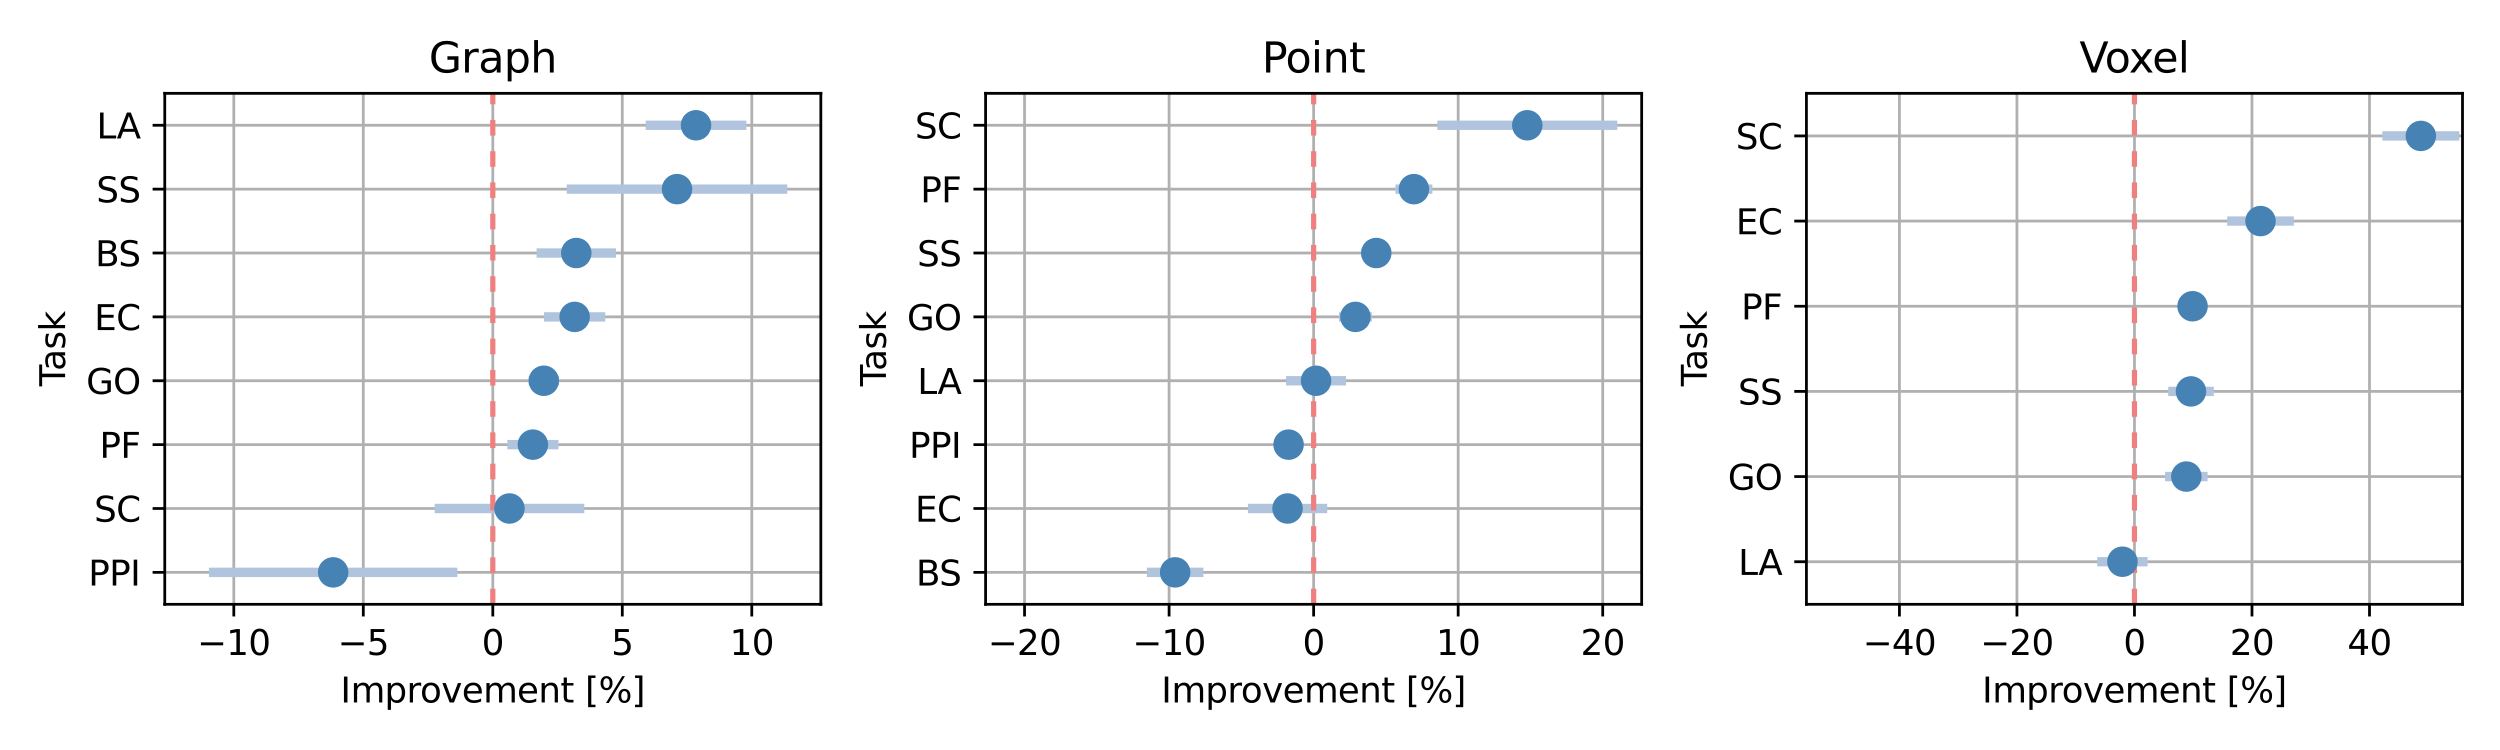 <?xml version="1.0" encoding="utf-8" standalone="no"?>
<!DOCTYPE svg PUBLIC "-//W3C//DTD SVG 1.1//EN"
  "http://www.w3.org/Graphics/SVG/1.1/DTD/svg11.dtd">
<svg xmlns:xlink="http://www.w3.org/1999/xlink" width="720pt" height="216pt" viewBox="0 0 720 216" xmlns="http://www.w3.org/2000/svg" version="1.1">
 <defs>
  <style type="text/css">*{stroke-linejoin: round; stroke-linecap: butt}</style>
 </defs>
 <g id="figure_1">
  <g id="patch_1">
   <path d="M 0 216 
L 720 216 
L 720 0 
L 0 0 
z
" style="fill: #ffffff"/>
  </g>
  <g id="axes_1">
   <g id="patch_2">
    <path d="M 47.45 174.04 
L 236.4 174.04 
L 236.4 26.88 
L 47.45 26.88 
z
" style="fill: #ffffff"/>
   </g>
   <g id="matplotlib.axis_1">
    <g id="xtick_1">
     <g id="line2d_1">
      <path d="M 67.335 174.04 
L 67.335 26.88 
" clip-path="url(#p7be3710270)" style="fill: none; stroke: #b0b0b0; stroke-width: 0.8; stroke-linecap: square"/>
     </g>
     <g id="line2d_2">
      <defs>
       <path id="m7b6c885f02" d="M 0 0 
L 0 3.5 
" style="stroke: #000000; stroke-width: 0.8"/>
      </defs>
      <g>
       <use xlink:href="#m7b6c885f02" x="67.335" y="174.04" style="stroke: #000000; stroke-width: 0.8"/>
      </g>
     </g>
     <g id="text_1">
      <!-- −10 -->
      <g transform="translate(56.782 188.638) scale(0.1 -0.1)">
       <defs>
        <path id="DejaVuSans-2212" d="M 678 2272 
L 4684 2272 
L 4684 1741 
L 678 1741 
L 678 2272 
z
" transform="scale(0.016)"/>
        <path id="DejaVuSans-31" d="M 794 531 
L 1825 531 
L 1825 4091 
L 703 3866 
L 703 4441 
L 1819 4666 
L 2450 4666 
L 2450 531 
L 3481 531 
L 3481 0 
L 794 0 
L 794 531 
z
" transform="scale(0.016)"/>
        <path id="DejaVuSans-30" d="M 2034 4250 
Q 1547 4250 1301 3770 
Q 1056 3291 1056 2328 
Q 1056 1369 1301 889 
Q 1547 409 2034 409 
Q 2525 409 2770 889 
Q 3016 1369 3016 2328 
Q 3016 3291 2770 3770 
Q 2525 4250 2034 4250 
z
M 2034 4750 
Q 2819 4750 3233 4129 
Q 3647 3509 3647 2328 
Q 3647 1150 3233 529 
Q 2819 -91 2034 -91 
Q 1250 -91 836 529 
Q 422 1150 422 2328 
Q 422 3509 836 4129 
Q 1250 4750 2034 4750 
z
" transform="scale(0.016)"/>
       </defs>
       <use xlink:href="#DejaVuSans-2212"/>
       <use xlink:href="#DejaVuSans-31" x="83.789"/>
       <use xlink:href="#DejaVuSans-30" x="147.412"/>
      </g>
     </g>
    </g>
    <g id="xtick_2">
     <g id="line2d_3">
      <path d="M 104.63 174.04 
L 104.63 26.88 
" clip-path="url(#p7be3710270)" style="fill: none; stroke: #b0b0b0; stroke-width: 0.8; stroke-linecap: square"/>
     </g>
     <g id="line2d_4">
      <g>
       <use xlink:href="#m7b6c885f02" x="104.63" y="174.04" style="stroke: #000000; stroke-width: 0.8"/>
      </g>
     </g>
     <g id="text_2">
      <!-- −5 -->
      <g transform="translate(97.259 188.638) scale(0.1 -0.1)">
       <defs>
        <path id="DejaVuSans-35" d="M 691 4666 
L 3169 4666 
L 3169 4134 
L 1269 4134 
L 1269 2991 
Q 1406 3038 1543 3061 
Q 1681 3084 1819 3084 
Q 2600 3084 3056 2656 
Q 3513 2228 3513 1497 
Q 3513 744 3044 326 
Q 2575 -91 1722 -91 
Q 1428 -91 1123 -41 
Q 819 9 494 109 
L 494 744 
Q 775 591 1075 516 
Q 1375 441 1709 441 
Q 2250 441 2565 725 
Q 2881 1009 2881 1497 
Q 2881 1984 2565 2268 
Q 2250 2553 1709 2553 
Q 1456 2553 1204 2497 
Q 953 2441 691 2322 
L 691 4666 
z
" transform="scale(0.016)"/>
       </defs>
       <use xlink:href="#DejaVuSans-2212"/>
       <use xlink:href="#DejaVuSans-35" x="83.789"/>
      </g>
     </g>
    </g>
    <g id="xtick_3">
     <g id="line2d_5">
      <path d="M 141.925 174.04 
L 141.925 26.88 
" clip-path="url(#p7be3710270)" style="fill: none; stroke: #b0b0b0; stroke-width: 0.8; stroke-linecap: square"/>
     </g>
     <g id="line2d_6">
      <g>
       <use xlink:href="#m7b6c885f02" x="141.925" y="174.04" style="stroke: #000000; stroke-width: 0.8"/>
      </g>
     </g>
     <g id="text_3">
      <!-- 0 -->
      <g transform="translate(138.744 188.638) scale(0.1 -0.1)">
       <use xlink:href="#DejaVuSans-30"/>
      </g>
     </g>
    </g>
    <g id="xtick_4">
     <g id="line2d_7">
      <path d="M 179.22 174.04 
L 179.22 26.88 
" clip-path="url(#p7be3710270)" style="fill: none; stroke: #b0b0b0; stroke-width: 0.8; stroke-linecap: square"/>
     </g>
     <g id="line2d_8">
      <g>
       <use xlink:href="#m7b6c885f02" x="179.22" y="174.04" style="stroke: #000000; stroke-width: 0.8"/>
      </g>
     </g>
     <g id="text_4">
      <!-- 5 -->
      <g transform="translate(176.039 188.638) scale(0.1 -0.1)">
       <use xlink:href="#DejaVuSans-35"/>
      </g>
     </g>
    </g>
    <g id="xtick_5">
     <g id="line2d_9">
      <path d="M 216.515 174.04 
L 216.515 26.88 
" clip-path="url(#p7be3710270)" style="fill: none; stroke: #b0b0b0; stroke-width: 0.8; stroke-linecap: square"/>
     </g>
     <g id="line2d_10">
      <g>
       <use xlink:href="#m7b6c885f02" x="216.515" y="174.04" style="stroke: #000000; stroke-width: 0.8"/>
      </g>
     </g>
     <g id="text_5">
      <!-- 10 -->
      <g transform="translate(210.153 188.638) scale(0.1 -0.1)">
       <use xlink:href="#DejaVuSans-31"/>
       <use xlink:href="#DejaVuSans-30" x="63.623"/>
      </g>
     </g>
    </g>
    <g id="text_6">
     <!-- Improvement [%] -->
     <g transform="translate(98.05 202.317) scale(0.1 -0.1)">
      <defs>
       <path id="DejaVuSans-49" d="M 628 4666 
L 1259 4666 
L 1259 0 
L 628 0 
L 628 4666 
z
" transform="scale(0.016)"/>
       <path id="DejaVuSans-6d" d="M 3328 2828 
Q 3544 3216 3844 3400 
Q 4144 3584 4550 3584 
Q 5097 3584 5394 3201 
Q 5691 2819 5691 2113 
L 5691 0 
L 5113 0 
L 5113 2094 
Q 5113 2597 4934 2840 
Q 4756 3084 4391 3084 
Q 3944 3084 3684 2787 
Q 3425 2491 3425 1978 
L 3425 0 
L 2847 0 
L 2847 2094 
Q 2847 2600 2669 2842 
Q 2491 3084 2119 3084 
Q 1678 3084 1418 2786 
Q 1159 2488 1159 1978 
L 1159 0 
L 581 0 
L 581 3500 
L 1159 3500 
L 1159 2956 
Q 1356 3278 1631 3431 
Q 1906 3584 2284 3584 
Q 2666 3584 2933 3390 
Q 3200 3197 3328 2828 
z
" transform="scale(0.016)"/>
       <path id="DejaVuSans-70" d="M 1159 525 
L 1159 -1331 
L 581 -1331 
L 581 3500 
L 1159 3500 
L 1159 2969 
Q 1341 3281 1617 3432 
Q 1894 3584 2278 3584 
Q 2916 3584 3314 3078 
Q 3713 2572 3713 1747 
Q 3713 922 3314 415 
Q 2916 -91 2278 -91 
Q 1894 -91 1617 61 
Q 1341 213 1159 525 
z
M 3116 1747 
Q 3116 2381 2855 2742 
Q 2594 3103 2138 3103 
Q 1681 3103 1420 2742 
Q 1159 2381 1159 1747 
Q 1159 1113 1420 752 
Q 1681 391 2138 391 
Q 2594 391 2855 752 
Q 3116 1113 3116 1747 
z
" transform="scale(0.016)"/>
       <path id="DejaVuSans-72" d="M 2631 2963 
Q 2534 3019 2420 3045 
Q 2306 3072 2169 3072 
Q 1681 3072 1420 2755 
Q 1159 2438 1159 1844 
L 1159 0 
L 581 0 
L 581 3500 
L 1159 3500 
L 1159 2956 
Q 1341 3275 1631 3429 
Q 1922 3584 2338 3584 
Q 2397 3584 2469 3576 
Q 2541 3569 2628 3553 
L 2631 2963 
z
" transform="scale(0.016)"/>
       <path id="DejaVuSans-6f" d="M 1959 3097 
Q 1497 3097 1228 2736 
Q 959 2375 959 1747 
Q 959 1119 1226 758 
Q 1494 397 1959 397 
Q 2419 397 2687 759 
Q 2956 1122 2956 1747 
Q 2956 2369 2687 2733 
Q 2419 3097 1959 3097 
z
M 1959 3584 
Q 2709 3584 3137 3096 
Q 3566 2609 3566 1747 
Q 3566 888 3137 398 
Q 2709 -91 1959 -91 
Q 1206 -91 779 398 
Q 353 888 353 1747 
Q 353 2609 779 3096 
Q 1206 3584 1959 3584 
z
" transform="scale(0.016)"/>
       <path id="DejaVuSans-76" d="M 191 3500 
L 800 3500 
L 1894 563 
L 2988 3500 
L 3597 3500 
L 2284 0 
L 1503 0 
L 191 3500 
z
" transform="scale(0.016)"/>
       <path id="DejaVuSans-65" d="M 3597 1894 
L 3597 1613 
L 953 1613 
Q 991 1019 1311 708 
Q 1631 397 2203 397 
Q 2534 397 2845 478 
Q 3156 559 3463 722 
L 3463 178 
Q 3153 47 2828 -22 
Q 2503 -91 2169 -91 
Q 1331 -91 842 396 
Q 353 884 353 1716 
Q 353 2575 817 3079 
Q 1281 3584 2069 3584 
Q 2775 3584 3186 3129 
Q 3597 2675 3597 1894 
z
M 3022 2063 
Q 3016 2534 2758 2815 
Q 2500 3097 2075 3097 
Q 1594 3097 1305 2825 
Q 1016 2553 972 2059 
L 3022 2063 
z
" transform="scale(0.016)"/>
       <path id="DejaVuSans-6e" d="M 3513 2113 
L 3513 0 
L 2938 0 
L 2938 2094 
Q 2938 2591 2744 2837 
Q 2550 3084 2163 3084 
Q 1697 3084 1428 2787 
Q 1159 2491 1159 1978 
L 1159 0 
L 581 0 
L 581 3500 
L 1159 3500 
L 1159 2956 
Q 1366 3272 1645 3428 
Q 1925 3584 2291 3584 
Q 2894 3584 3203 3211 
Q 3513 2838 3513 2113 
z
" transform="scale(0.016)"/>
       <path id="DejaVuSans-74" d="M 1172 4494 
L 1172 3500 
L 2356 3500 
L 2356 3053 
L 1172 3053 
L 1172 1153 
Q 1172 725 1289 603 
Q 1406 481 1766 481 
L 2356 481 
L 2356 0 
L 1766 0 
Q 1100 0 847 248 
Q 594 497 594 1153 
L 594 3053 
L 172 3053 
L 172 3500 
L 594 3500 
L 594 4494 
L 1172 4494 
z
" transform="scale(0.016)"/>
       <path id="DejaVuSans-20" transform="scale(0.016)"/>
       <path id="DejaVuSans-5b" d="M 550 4863 
L 1875 4863 
L 1875 4416 
L 1125 4416 
L 1125 -397 
L 1875 -397 
L 1875 -844 
L 550 -844 
L 550 4863 
z
" transform="scale(0.016)"/>
       <path id="DejaVuSans-25" d="M 4653 2053 
Q 4381 2053 4226 1822 
Q 4072 1591 4072 1178 
Q 4072 772 4226 539 
Q 4381 306 4653 306 
Q 4919 306 5073 539 
Q 5228 772 5228 1178 
Q 5228 1588 5073 1820 
Q 4919 2053 4653 2053 
z
M 4653 2450 
Q 5147 2450 5437 2106 
Q 5728 1763 5728 1178 
Q 5728 594 5436 251 
Q 5144 -91 4653 -91 
Q 4153 -91 3862 251 
Q 3572 594 3572 1178 
Q 3572 1766 3864 2108 
Q 4156 2450 4653 2450 
z
M 1428 4353 
Q 1159 4353 1004 4120 
Q 850 3888 850 3481 
Q 850 3069 1003 2837 
Q 1156 2606 1428 2606 
Q 1700 2606 1854 2837 
Q 2009 3069 2009 3481 
Q 2009 3884 1853 4118 
Q 1697 4353 1428 4353 
z
M 4250 4750 
L 4750 4750 
L 1831 -91 
L 1331 -91 
L 4250 4750 
z
M 1428 4750 
Q 1922 4750 2215 4408 
Q 2509 4066 2509 3481 
Q 2509 2891 2217 2550 
Q 1925 2209 1428 2209 
Q 931 2209 642 2551 
Q 353 2894 353 3481 
Q 353 4063 643 4406 
Q 934 4750 1428 4750 
z
" transform="scale(0.016)"/>
       <path id="DejaVuSans-5d" d="M 1947 4863 
L 1947 -844 
L 622 -844 
L 622 -397 
L 1369 -397 
L 1369 4416 
L 622 4416 
L 622 4863 
L 1947 4863 
z
" transform="scale(0.016)"/>
      </defs>
      <use xlink:href="#DejaVuSans-49"/>
      <use xlink:href="#DejaVuSans-6d" x="29.492"/>
      <use xlink:href="#DejaVuSans-70" x="126.904"/>
      <use xlink:href="#DejaVuSans-72" x="190.381"/>
      <use xlink:href="#DejaVuSans-6f" x="229.244"/>
      <use xlink:href="#DejaVuSans-76" x="290.426"/>
      <use xlink:href="#DejaVuSans-65" x="349.605"/>
      <use xlink:href="#DejaVuSans-6d" x="411.129"/>
      <use xlink:href="#DejaVuSans-65" x="508.541"/>
      <use xlink:href="#DejaVuSans-6e" x="570.064"/>
      <use xlink:href="#DejaVuSans-74" x="633.443"/>
      <use xlink:href="#DejaVuSans-20" x="672.652"/>
      <use xlink:href="#DejaVuSans-5b" x="704.439"/>
      <use xlink:href="#DejaVuSans-25" x="743.453"/>
      <use xlink:href="#DejaVuSans-5d" x="838.473"/>
     </g>
    </g>
   </g>
   <g id="matplotlib.axis_2">
    <g id="ytick_1">
     <g id="line2d_11">
      <path d="M 47.45 36.078 
L 236.4 36.078 
" clip-path="url(#p7be3710270)" style="fill: none; stroke: #b0b0b0; stroke-width: 0.8; stroke-linecap: square"/>
     </g>
     <g id="line2d_12">
      <defs>
       <path id="md06e7378fc" d="M 0 0 
L -3.5 0 
" style="stroke: #000000; stroke-width: 0.8"/>
      </defs>
      <g>
       <use xlink:href="#md06e7378fc" x="47.45" y="36.078" style="stroke: #000000; stroke-width: 0.8"/>
      </g>
     </g>
     <g id="text_7">
      <!-- LA -->
      <g transform="translate(27.812 39.877) scale(0.1 -0.1)">
       <defs>
        <path id="DejaVuSans-4c" d="M 628 4666 
L 1259 4666 
L 1259 531 
L 3531 531 
L 3531 0 
L 628 0 
L 628 4666 
z
" transform="scale(0.016)"/>
        <path id="DejaVuSans-41" d="M 2188 4044 
L 1331 1722 
L 3047 1722 
L 2188 4044 
z
M 1831 4666 
L 2547 4666 
L 4325 0 
L 3669 0 
L 3244 1197 
L 1141 1197 
L 716 0 
L 50 0 
L 1831 4666 
z
" transform="scale(0.016)"/>
       </defs>
       <use xlink:href="#DejaVuSans-4c"/>
       <use xlink:href="#DejaVuSans-41" x="57.963"/>
      </g>
     </g>
    </g>
    <g id="ytick_2">
     <g id="line2d_13">
      <path d="M 47.45 54.472 
L 236.4 54.472 
" clip-path="url(#p7be3710270)" style="fill: none; stroke: #b0b0b0; stroke-width: 0.8; stroke-linecap: square"/>
     </g>
     <g id="line2d_14">
      <g>
       <use xlink:href="#md06e7378fc" x="47.45" y="54.472" style="stroke: #000000; stroke-width: 0.8"/>
      </g>
     </g>
     <g id="text_8">
      <!-- SS -->
      <g transform="translate(27.753 58.272) scale(0.1 -0.1)">
       <defs>
        <path id="DejaVuSans-53" d="M 3425 4513 
L 3425 3897 
Q 3066 4069 2747 4153 
Q 2428 4238 2131 4238 
Q 1616 4238 1336 4038 
Q 1056 3838 1056 3469 
Q 1056 3159 1242 3001 
Q 1428 2844 1947 2747 
L 2328 2669 
Q 3034 2534 3370 2195 
Q 3706 1856 3706 1288 
Q 3706 609 3251 259 
Q 2797 -91 1919 -91 
Q 1588 -91 1214 -16 
Q 841 59 441 206 
L 441 856 
Q 825 641 1194 531 
Q 1563 422 1919 422 
Q 2459 422 2753 634 
Q 3047 847 3047 1241 
Q 3047 1584 2836 1778 
Q 2625 1972 2144 2069 
L 1759 2144 
Q 1053 2284 737 2584 
Q 422 2884 422 3419 
Q 422 4038 858 4394 
Q 1294 4750 2059 4750 
Q 2388 4750 2728 4690 
Q 3069 4631 3425 4513 
z
" transform="scale(0.016)"/>
       </defs>
       <use xlink:href="#DejaVuSans-53"/>
       <use xlink:href="#DejaVuSans-53" x="63.477"/>
      </g>
     </g>
    </g>
    <g id="ytick_3">
     <g id="line2d_15">
      <path d="M 47.45 72.868 
L 236.4 72.868 
" clip-path="url(#p7be3710270)" style="fill: none; stroke: #b0b0b0; stroke-width: 0.8; stroke-linecap: square"/>
     </g>
     <g id="line2d_16">
      <g>
       <use xlink:href="#md06e7378fc" x="47.45" y="72.868" style="stroke: #000000; stroke-width: 0.8"/>
      </g>
     </g>
     <g id="text_9">
      <!-- BS -->
      <g transform="translate(27.416 76.667) scale(0.1 -0.1)">
       <defs>
        <path id="DejaVuSans-42" d="M 1259 2228 
L 1259 519 
L 2272 519 
Q 2781 519 3026 730 
Q 3272 941 3272 1375 
Q 3272 1813 3026 2020 
Q 2781 2228 2272 2228 
L 1259 2228 
z
M 1259 4147 
L 1259 2741 
L 2194 2741 
Q 2656 2741 2882 2914 
Q 3109 3088 3109 3444 
Q 3109 3797 2882 3972 
Q 2656 4147 2194 4147 
L 1259 4147 
z
M 628 4666 
L 2241 4666 
Q 2963 4666 3353 4366 
Q 3744 4066 3744 3513 
Q 3744 3084 3544 2831 
Q 3344 2578 2956 2516 
Q 3422 2416 3680 2098 
Q 3938 1781 3938 1306 
Q 3938 681 3513 340 
Q 3088 0 2303 0 
L 628 0 
L 628 4666 
z
" transform="scale(0.016)"/>
       </defs>
       <use xlink:href="#DejaVuSans-42"/>
       <use xlink:href="#DejaVuSans-53" x="66.854"/>
      </g>
     </g>
    </g>
    <g id="ytick_4">
     <g id="line2d_17">
      <path d="M 47.45 91.263 
L 236.4 91.263 
" clip-path="url(#p7be3710270)" style="fill: none; stroke: #b0b0b0; stroke-width: 0.8; stroke-linecap: square"/>
     </g>
     <g id="line2d_18">
      <g>
       <use xlink:href="#md06e7378fc" x="47.45" y="91.263" style="stroke: #000000; stroke-width: 0.8"/>
      </g>
     </g>
     <g id="text_10">
      <!-- EC -->
      <g transform="translate(27.148 95.062) scale(0.1 -0.1)">
       <defs>
        <path id="DejaVuSans-45" d="M 628 4666 
L 3578 4666 
L 3578 4134 
L 1259 4134 
L 1259 2753 
L 3481 2753 
L 3481 2222 
L 1259 2222 
L 1259 531 
L 3634 531 
L 3634 0 
L 628 0 
L 628 4666 
z
" transform="scale(0.016)"/>
        <path id="DejaVuSans-43" d="M 4122 4306 
L 4122 3641 
Q 3803 3938 3442 4084 
Q 3081 4231 2675 4231 
Q 1875 4231 1450 3742 
Q 1025 3253 1025 2328 
Q 1025 1406 1450 917 
Q 1875 428 2675 428 
Q 3081 428 3442 575 
Q 3803 722 4122 1019 
L 4122 359 
Q 3791 134 3420 21 
Q 3050 -91 2638 -91 
Q 1578 -91 968 557 
Q 359 1206 359 2328 
Q 359 3453 968 4101 
Q 1578 4750 2638 4750 
Q 3056 4750 3426 4639 
Q 3797 4528 4122 4306 
z
" transform="scale(0.016)"/>
       </defs>
       <use xlink:href="#DejaVuSans-45"/>
       <use xlink:href="#DejaVuSans-43" x="63.184"/>
      </g>
     </g>
    </g>
    <g id="ytick_5">
     <g id="line2d_19">
      <path d="M 47.45 109.657 
L 236.4 109.657 
" clip-path="url(#p7be3710270)" style="fill: none; stroke: #b0b0b0; stroke-width: 0.8; stroke-linecap: square"/>
     </g>
     <g id="line2d_20">
      <g>
       <use xlink:href="#md06e7378fc" x="47.45" y="109.657" style="stroke: #000000; stroke-width: 0.8"/>
      </g>
     </g>
     <g id="text_11">
      <!-- GO -->
      <g transform="translate(24.83 113.457) scale(0.1 -0.1)">
       <defs>
        <path id="DejaVuSans-47" d="M 3809 666 
L 3809 1919 
L 2778 1919 
L 2778 2438 
L 4434 2438 
L 4434 434 
Q 4069 175 3628 42 
Q 3188 -91 2688 -91 
Q 1594 -91 976 548 
Q 359 1188 359 2328 
Q 359 3472 976 4111 
Q 1594 4750 2688 4750 
Q 3144 4750 3555 4637 
Q 3966 4525 4313 4306 
L 4313 3634 
Q 3963 3931 3569 4081 
Q 3175 4231 2741 4231 
Q 1884 4231 1454 3753 
Q 1025 3275 1025 2328 
Q 1025 1384 1454 906 
Q 1884 428 2741 428 
Q 3075 428 3337 486 
Q 3600 544 3809 666 
z
" transform="scale(0.016)"/>
        <path id="DejaVuSans-4f" d="M 2522 4238 
Q 1834 4238 1429 3725 
Q 1025 3213 1025 2328 
Q 1025 1447 1429 934 
Q 1834 422 2522 422 
Q 3209 422 3611 934 
Q 4013 1447 4013 2328 
Q 4013 3213 3611 3725 
Q 3209 4238 2522 4238 
z
M 2522 4750 
Q 3503 4750 4090 4092 
Q 4678 3434 4678 2328 
Q 4678 1225 4090 567 
Q 3503 -91 2522 -91 
Q 1538 -91 948 565 
Q 359 1222 359 2328 
Q 359 3434 948 4092 
Q 1538 4750 2522 4750 
z
" transform="scale(0.016)"/>
       </defs>
       <use xlink:href="#DejaVuSans-47"/>
       <use xlink:href="#DejaVuSans-4f" x="77.49"/>
      </g>
     </g>
    </g>
    <g id="ytick_6">
     <g id="line2d_21">
      <path d="M 47.45 128.053 
L 236.4 128.053 
" clip-path="url(#p7be3710270)" style="fill: none; stroke: #b0b0b0; stroke-width: 0.8; stroke-linecap: square"/>
     </g>
     <g id="line2d_22">
      <g>
       <use xlink:href="#md06e7378fc" x="47.45" y="128.053" style="stroke: #000000; stroke-width: 0.8"/>
      </g>
     </g>
     <g id="text_12">
      <!-- PF -->
      <g transform="translate(28.669 131.852) scale(0.1 -0.1)">
       <defs>
        <path id="DejaVuSans-50" d="M 1259 4147 
L 1259 2394 
L 2053 2394 
Q 2494 2394 2734 2622 
Q 2975 2850 2975 3272 
Q 2975 3691 2734 3919 
Q 2494 4147 2053 4147 
L 1259 4147 
z
M 628 4666 
L 2053 4666 
Q 2838 4666 3239 4311 
Q 3641 3956 3641 3272 
Q 3641 2581 3239 2228 
Q 2838 1875 2053 1875 
L 1259 1875 
L 1259 0 
L 628 0 
L 628 4666 
z
" transform="scale(0.016)"/>
        <path id="DejaVuSans-46" d="M 628 4666 
L 3309 4666 
L 3309 4134 
L 1259 4134 
L 1259 2759 
L 3109 2759 
L 3109 2228 
L 1259 2228 
L 1259 0 
L 628 0 
L 628 4666 
z
" transform="scale(0.016)"/>
       </defs>
       <use xlink:href="#DejaVuSans-50"/>
       <use xlink:href="#DejaVuSans-46" x="60.303"/>
      </g>
     </g>
    </g>
    <g id="ytick_7">
     <g id="line2d_23">
      <path d="M 47.45 146.447 
L 236.4 146.447 
" clip-path="url(#p7be3710270)" style="fill: none; stroke: #b0b0b0; stroke-width: 0.8; stroke-linecap: square"/>
     </g>
     <g id="line2d_24">
      <g>
       <use xlink:href="#md06e7378fc" x="47.45" y="146.447" style="stroke: #000000; stroke-width: 0.8"/>
      </g>
     </g>
     <g id="text_13">
      <!-- SC -->
      <g transform="translate(27.119 150.247) scale(0.1 -0.1)">
       <use xlink:href="#DejaVuSans-53"/>
       <use xlink:href="#DejaVuSans-43" x="63.477"/>
      </g>
     </g>
    </g>
    <g id="ytick_8">
     <g id="line2d_25">
      <path d="M 47.45 164.843 
L 236.4 164.843 
" clip-path="url(#p7be3710270)" style="fill: none; stroke: #b0b0b0; stroke-width: 0.8; stroke-linecap: square"/>
     </g>
     <g id="line2d_26">
      <g>
       <use xlink:href="#md06e7378fc" x="47.45" y="164.843" style="stroke: #000000; stroke-width: 0.8"/>
      </g>
     </g>
     <g id="text_14">
      <!-- PPI -->
      <g transform="translate(25.441 168.642) scale(0.1 -0.1)">
       <use xlink:href="#DejaVuSans-50"/>
       <use xlink:href="#DejaVuSans-50" x="60.303"/>
       <use xlink:href="#DejaVuSans-49" x="120.605"/>
      </g>
     </g>
    </g>
    <g id="text_15">
     <!-- Task -->
     <g transform="translate(18.75 111.253) rotate(-90) scale(0.1 -0.1)">
      <defs>
       <path id="DejaVuSans-54" d="M -19 4666 
L 3928 4666 
L 3928 4134 
L 2272 4134 
L 2272 0 
L 1638 0 
L 1638 4134 
L -19 4134 
L -19 4666 
z
" transform="scale(0.016)"/>
       <path id="DejaVuSans-61" d="M 2194 1759 
Q 1497 1759 1228 1600 
Q 959 1441 959 1056 
Q 959 750 1161 570 
Q 1363 391 1709 391 
Q 2188 391 2477 730 
Q 2766 1069 2766 1631 
L 2766 1759 
L 2194 1759 
z
M 3341 1997 
L 3341 0 
L 2766 0 
L 2766 531 
Q 2569 213 2275 61 
Q 1981 -91 1556 -91 
Q 1019 -91 701 211 
Q 384 513 384 1019 
Q 384 1609 779 1909 
Q 1175 2209 1959 2209 
L 2766 2209 
L 2766 2266 
Q 2766 2663 2505 2880 
Q 2244 3097 1772 3097 
Q 1472 3097 1187 3025 
Q 903 2953 641 2809 
L 641 3341 
Q 956 3463 1253 3523 
Q 1550 3584 1831 3584 
Q 2591 3584 2966 3190 
Q 3341 2797 3341 1997 
z
" transform="scale(0.016)"/>
       <path id="DejaVuSans-73" d="M 2834 3397 
L 2834 2853 
Q 2591 2978 2328 3040 
Q 2066 3103 1784 3103 
Q 1356 3103 1142 2972 
Q 928 2841 928 2578 
Q 928 2378 1081 2264 
Q 1234 2150 1697 2047 
L 1894 2003 
Q 2506 1872 2764 1633 
Q 3022 1394 3022 966 
Q 3022 478 2636 193 
Q 2250 -91 1575 -91 
Q 1294 -91 989 -36 
Q 684 19 347 128 
L 347 722 
Q 666 556 975 473 
Q 1284 391 1588 391 
Q 1994 391 2212 530 
Q 2431 669 2431 922 
Q 2431 1156 2273 1281 
Q 2116 1406 1581 1522 
L 1381 1569 
Q 847 1681 609 1914 
Q 372 2147 372 2553 
Q 372 3047 722 3315 
Q 1072 3584 1716 3584 
Q 2034 3584 2315 3537 
Q 2597 3491 2834 3397 
z
" transform="scale(0.016)"/>
       <path id="DejaVuSans-6b" d="M 581 4863 
L 1159 4863 
L 1159 1991 
L 2875 3500 
L 3609 3500 
L 1753 1863 
L 3688 0 
L 2938 0 
L 1159 1709 
L 1159 0 
L 581 0 
L 581 4863 
z
" transform="scale(0.016)"/>
      </defs>
      <use xlink:href="#DejaVuSans-54"/>
      <use xlink:href="#DejaVuSans-61" x="44.584"/>
      <use xlink:href="#DejaVuSans-73" x="105.863"/>
      <use xlink:href="#DejaVuSans-6b" x="157.963"/>
     </g>
    </g>
   </g>
   <g id="line2d_27">
    <path d="M 187.309 36.078 
L 213.601 36.078 
" clip-path="url(#p7be3710270)" style="fill: none; stroke: #b0c4de; stroke-width: 2.7; stroke-linecap: square"/>
   </g>
   <g id="line2d_28">
    <path d="M 164.569 54.472 
L 225.403 54.472 
" clip-path="url(#p7be3710270)" style="fill: none; stroke: #b0c4de; stroke-width: 2.7; stroke-linecap: square"/>
   </g>
   <g id="line2d_29">
    <path d="M 155.885 72.868 
L 176.056 72.868 
" clip-path="url(#p7be3710270)" style="fill: none; stroke: #b0c4de; stroke-width: 2.7; stroke-linecap: square"/>
   </g>
   <g id="line2d_30">
    <path d="M 158.032 91.263 
L 172.955 91.263 
" clip-path="url(#p7be3710270)" style="fill: none; stroke: #b0c4de; stroke-width: 2.7; stroke-linecap: square"/>
   </g>
   <g id="line2d_31">
    <path d="M 153.62 109.657 
L 159.602 109.657 
" clip-path="url(#p7be3710270)" style="fill: none; stroke: #b0c4de; stroke-width: 2.7; stroke-linecap: square"/>
   </g>
   <g id="line2d_32">
    <path d="M 147.458 128.053 
L 159.484 128.053 
" clip-path="url(#p7be3710270)" style="fill: none; stroke: #b0c4de; stroke-width: 2.7; stroke-linecap: square"/>
   </g>
   <g id="line2d_33">
    <path d="M 126.532 146.447 
L 166.926 146.447 
" clip-path="url(#p7be3710270)" style="fill: none; stroke: #b0c4de; stroke-width: 2.7; stroke-linecap: square"/>
   </g>
   <g id="line2d_34">
    <path d="M 61.518 164.843 
L 130.378 164.843 
" clip-path="url(#p7be3710270)" style="fill: none; stroke: #b0c4de; stroke-width: 2.7; stroke-linecap: square"/>
   </g>
   <g id="line2d_35">
    <path d="M 141.925 174.04 
L 141.925 26.88 
" clip-path="url(#p7be3710270)" style="fill: none; stroke-dasharray: 4.5,4.5; stroke-dashoffset: 0; stroke: #f08080; stroke-width: 1.5"/>
   </g>
   <g id="patch_3">
    <path d="M 47.45 174.04 
L 47.45 26.88 
" style="fill: none; stroke: #000000; stroke-width: 0.8; stroke-linejoin: miter; stroke-linecap: square"/>
   </g>
   <g id="patch_4">
    <path d="M 236.4 174.04 
L 236.4 26.88 
" style="fill: none; stroke: #000000; stroke-width: 0.8; stroke-linejoin: miter; stroke-linecap: square"/>
   </g>
   <g id="patch_5">
    <path d="M 47.45 174.04 
L 236.4 174.04 
" style="fill: none; stroke: #000000; stroke-width: 0.8; stroke-linejoin: miter; stroke-linecap: square"/>
   </g>
   <g id="patch_6">
    <path d="M 47.45 26.88 
L 236.4 26.88 
" style="fill: none; stroke: #000000; stroke-width: 0.8; stroke-linejoin: miter; stroke-linecap: square"/>
   </g>
   <g id="text_16">
    <!-- Graph -->
    <g transform="translate(123.521 20.88) scale(0.12 -0.12)">
     <defs>
      <path id="DejaVuSans-68" d="M 3513 2113 
L 3513 0 
L 2938 0 
L 2938 2094 
Q 2938 2591 2744 2837 
Q 2550 3084 2163 3084 
Q 1697 3084 1428 2787 
Q 1159 2491 1159 1978 
L 1159 0 
L 581 0 
L 581 4863 
L 1159 4863 
L 1159 2956 
Q 1366 3272 1645 3428 
Q 1925 3584 2291 3584 
Q 2894 3584 3203 3211 
Q 3513 2838 3513 2113 
z
" transform="scale(0.016)"/>
     </defs>
     <use xlink:href="#DejaVuSans-47"/>
     <use xlink:href="#DejaVuSans-72" x="77.49"/>
     <use xlink:href="#DejaVuSans-61" x="118.604"/>
     <use xlink:href="#DejaVuSans-70" x="179.883"/>
     <use xlink:href="#DejaVuSans-68" x="243.359"/>
    </g>
   </g>
   <g id="PathCollection_1">
    <defs>
     <path id="m3ea90b47c1" d="M 0 3.384 
C 0.897 3.384 1.758 3.027 2.393 2.393 
C 3.027 1.758 3.384 0.897 3.384 0 
C 3.384 -0.897 3.027 -1.758 2.393 -2.393 
C 1.758 -3.027 0.897 -3.384 0 -3.384 
C -0.897 -3.384 -1.758 -3.027 -2.393 -2.393 
C -3.027 -1.758 -3.384 -0.897 -3.384 0 
C -3.384 0.897 -3.027 1.758 -2.393 2.393 
C -1.758 3.027 -0.897 3.384 0 3.384 
z
" style="stroke: #4682b4; stroke-width: 2.025"/>
    </defs>
    <g clip-path="url(#p7be3710270)">
     <use xlink:href="#m3ea90b47c1" x="200.455" y="36.078" style="fill: #4682b4; stroke: #4682b4; stroke-width: 2.025"/>
     <use xlink:href="#m3ea90b47c1" x="194.986" y="54.472" style="fill: #4682b4; stroke: #4682b4; stroke-width: 2.025"/>
     <use xlink:href="#m3ea90b47c1" x="165.97" y="72.868" style="fill: #4682b4; stroke: #4682b4; stroke-width: 2.025"/>
     <use xlink:href="#m3ea90b47c1" x="165.493" y="91.263" style="fill: #4682b4; stroke: #4682b4; stroke-width: 2.025"/>
     <use xlink:href="#m3ea90b47c1" x="156.611" y="109.657" style="fill: #4682b4; stroke: #4682b4; stroke-width: 2.025"/>
     <use xlink:href="#m3ea90b47c1" x="153.471" y="128.053" style="fill: #4682b4; stroke: #4682b4; stroke-width: 2.025"/>
     <use xlink:href="#m3ea90b47c1" x="146.729" y="146.447" style="fill: #4682b4; stroke: #4682b4; stroke-width: 2.025"/>
     <use xlink:href="#m3ea90b47c1" x="95.948" y="164.843" style="fill: #4682b4; stroke: #4682b4; stroke-width: 2.025"/>
    </g>
   </g>
  </g>
  <g id="axes_2">
   <g id="patch_7">
    <path d="M 283.85 174.04 
L 472.8 174.04 
L 472.8 26.88 
L 283.85 26.88 
z
" style="fill: #ffffff"/>
   </g>
   <g id="matplotlib.axis_3">
    <g id="xtick_6">
     <g id="line2d_36">
      <path d="M 295.069 174.04 
L 295.069 26.88 
" clip-path="url(#p7184e4ea2a)" style="fill: none; stroke: #b0b0b0; stroke-width: 0.8; stroke-linecap: square"/>
     </g>
     <g id="line2d_37">
      <g>
       <use xlink:href="#m7b6c885f02" x="295.069" y="174.04" style="stroke: #000000; stroke-width: 0.8"/>
      </g>
     </g>
     <g id="text_17">
      <!-- −20 -->
      <g transform="translate(284.517 188.638) scale(0.1 -0.1)">
       <defs>
        <path id="DejaVuSans-32" d="M 1228 531 
L 3431 531 
L 3431 0 
L 469 0 
L 469 531 
Q 828 903 1448 1529 
Q 2069 2156 2228 2338 
Q 2531 2678 2651 2914 
Q 2772 3150 2772 3378 
Q 2772 3750 2511 3984 
Q 2250 4219 1831 4219 
Q 1534 4219 1204 4116 
Q 875 4013 500 3803 
L 500 4441 
Q 881 4594 1212 4672 
Q 1544 4750 1819 4750 
Q 2544 4750 2975 4387 
Q 3406 4025 3406 3419 
Q 3406 3131 3298 2873 
Q 3191 2616 2906 2266 
Q 2828 2175 2409 1742 
Q 1991 1309 1228 531 
z
" transform="scale(0.016)"/>
       </defs>
       <use xlink:href="#DejaVuSans-2212"/>
       <use xlink:href="#DejaVuSans-32" x="83.789"/>
       <use xlink:href="#DejaVuSans-30" x="147.412"/>
      </g>
     </g>
    </g>
    <g id="xtick_7">
     <g id="line2d_38">
      <path d="M 336.697 174.04 
L 336.697 26.88 
" clip-path="url(#p7184e4ea2a)" style="fill: none; stroke: #b0b0b0; stroke-width: 0.8; stroke-linecap: square"/>
     </g>
     <g id="line2d_39">
      <g>
       <use xlink:href="#m7b6c885f02" x="336.697" y="174.04" style="stroke: #000000; stroke-width: 0.8"/>
      </g>
     </g>
     <g id="text_18">
      <!-- −10 -->
      <g transform="translate(326.145 188.638) scale(0.1 -0.1)">
       <use xlink:href="#DejaVuSans-2212"/>
       <use xlink:href="#DejaVuSans-31" x="83.789"/>
       <use xlink:href="#DejaVuSans-30" x="147.412"/>
      </g>
     </g>
    </g>
    <g id="xtick_8">
     <g id="line2d_40">
      <path d="M 378.325 174.04 
L 378.325 26.88 
" clip-path="url(#p7184e4ea2a)" style="fill: none; stroke: #b0b0b0; stroke-width: 0.8; stroke-linecap: square"/>
     </g>
     <g id="line2d_41">
      <g>
       <use xlink:href="#m7b6c885f02" x="378.325" y="174.04" style="stroke: #000000; stroke-width: 0.8"/>
      </g>
     </g>
     <g id="text_19">
      <!-- 0 -->
      <g transform="translate(375.144 188.638) scale(0.1 -0.1)">
       <use xlink:href="#DejaVuSans-30"/>
      </g>
     </g>
    </g>
    <g id="xtick_9">
     <g id="line2d_42">
      <path d="M 419.953 174.04 
L 419.953 26.88 
" clip-path="url(#p7184e4ea2a)" style="fill: none; stroke: #b0b0b0; stroke-width: 0.8; stroke-linecap: square"/>
     </g>
     <g id="line2d_43">
      <g>
       <use xlink:href="#m7b6c885f02" x="419.953" y="174.04" style="stroke: #000000; stroke-width: 0.8"/>
      </g>
     </g>
     <g id="text_20">
      <!-- 10 -->
      <g transform="translate(413.591 188.638) scale(0.1 -0.1)">
       <use xlink:href="#DejaVuSans-31"/>
       <use xlink:href="#DejaVuSans-30" x="63.623"/>
      </g>
     </g>
    </g>
    <g id="xtick_10">
     <g id="line2d_44">
      <path d="M 461.581 174.04 
L 461.581 26.88 
" clip-path="url(#p7184e4ea2a)" style="fill: none; stroke: #b0b0b0; stroke-width: 0.8; stroke-linecap: square"/>
     </g>
     <g id="line2d_45">
      <g>
       <use xlink:href="#m7b6c885f02" x="461.581" y="174.04" style="stroke: #000000; stroke-width: 0.8"/>
      </g>
     </g>
     <g id="text_21">
      <!-- 20 -->
      <g transform="translate(455.219 188.638) scale(0.1 -0.1)">
       <use xlink:href="#DejaVuSans-32"/>
       <use xlink:href="#DejaVuSans-30" x="63.623"/>
      </g>
     </g>
    </g>
    <g id="text_22">
     <!-- Improvement [%] -->
     <g transform="translate(334.45 202.317) scale(0.1 -0.1)">
      <use xlink:href="#DejaVuSans-49"/>
      <use xlink:href="#DejaVuSans-6d" x="29.492"/>
      <use xlink:href="#DejaVuSans-70" x="126.904"/>
      <use xlink:href="#DejaVuSans-72" x="190.381"/>
      <use xlink:href="#DejaVuSans-6f" x="229.244"/>
      <use xlink:href="#DejaVuSans-76" x="290.426"/>
      <use xlink:href="#DejaVuSans-65" x="349.605"/>
      <use xlink:href="#DejaVuSans-6d" x="411.129"/>
      <use xlink:href="#DejaVuSans-65" x="508.541"/>
      <use xlink:href="#DejaVuSans-6e" x="570.064"/>
      <use xlink:href="#DejaVuSans-74" x="633.443"/>
      <use xlink:href="#DejaVuSans-20" x="672.652"/>
      <use xlink:href="#DejaVuSans-5b" x="704.439"/>
      <use xlink:href="#DejaVuSans-25" x="743.453"/>
      <use xlink:href="#DejaVuSans-5d" x="838.473"/>
     </g>
    </g>
   </g>
   <g id="matplotlib.axis_4">
    <g id="ytick_9">
     <g id="line2d_46">
      <path d="M 283.85 36.078 
L 472.8 36.078 
" clip-path="url(#p7184e4ea2a)" style="fill: none; stroke: #b0b0b0; stroke-width: 0.8; stroke-linecap: square"/>
     </g>
     <g id="line2d_47">
      <g>
       <use xlink:href="#md06e7378fc" x="283.85" y="36.078" style="stroke: #000000; stroke-width: 0.8"/>
      </g>
     </g>
     <g id="text_23">
      <!-- SC -->
      <g transform="translate(263.519 39.877) scale(0.1 -0.1)">
       <use xlink:href="#DejaVuSans-53"/>
       <use xlink:href="#DejaVuSans-43" x="63.477"/>
      </g>
     </g>
    </g>
    <g id="ytick_10">
     <g id="line2d_48">
      <path d="M 283.85 54.472 
L 472.8 54.472 
" clip-path="url(#p7184e4ea2a)" style="fill: none; stroke: #b0b0b0; stroke-width: 0.8; stroke-linecap: square"/>
     </g>
     <g id="line2d_49">
      <g>
       <use xlink:href="#md06e7378fc" x="283.85" y="54.472" style="stroke: #000000; stroke-width: 0.8"/>
      </g>
     </g>
     <g id="text_24">
      <!-- PF -->
      <g transform="translate(265.069 58.272) scale(0.1 -0.1)">
       <use xlink:href="#DejaVuSans-50"/>
       <use xlink:href="#DejaVuSans-46" x="60.303"/>
      </g>
     </g>
    </g>
    <g id="ytick_11">
     <g id="line2d_50">
      <path d="M 283.85 72.868 
L 472.8 72.868 
" clip-path="url(#p7184e4ea2a)" style="fill: none; stroke: #b0b0b0; stroke-width: 0.8; stroke-linecap: square"/>
     </g>
     <g id="line2d_51">
      <g>
       <use xlink:href="#md06e7378fc" x="283.85" y="72.868" style="stroke: #000000; stroke-width: 0.8"/>
      </g>
     </g>
     <g id="text_25">
      <!-- SS -->
      <g transform="translate(264.153 76.667) scale(0.1 -0.1)">
       <use xlink:href="#DejaVuSans-53"/>
       <use xlink:href="#DejaVuSans-53" x="63.477"/>
      </g>
     </g>
    </g>
    <g id="ytick_12">
     <g id="line2d_52">
      <path d="M 283.85 91.263 
L 472.8 91.263 
" clip-path="url(#p7184e4ea2a)" style="fill: none; stroke: #b0b0b0; stroke-width: 0.8; stroke-linecap: square"/>
     </g>
     <g id="line2d_53">
      <g>
       <use xlink:href="#md06e7378fc" x="283.85" y="91.263" style="stroke: #000000; stroke-width: 0.8"/>
      </g>
     </g>
     <g id="text_26">
      <!-- GO -->
      <g transform="translate(261.23 95.062) scale(0.1 -0.1)">
       <use xlink:href="#DejaVuSans-47"/>
       <use xlink:href="#DejaVuSans-4f" x="77.49"/>
      </g>
     </g>
    </g>
    <g id="ytick_13">
     <g id="line2d_54">
      <path d="M 283.85 109.657 
L 472.8 109.657 
" clip-path="url(#p7184e4ea2a)" style="fill: none; stroke: #b0b0b0; stroke-width: 0.8; stroke-linecap: square"/>
     </g>
     <g id="line2d_55">
      <g>
       <use xlink:href="#md06e7378fc" x="283.85" y="109.657" style="stroke: #000000; stroke-width: 0.8"/>
      </g>
     </g>
     <g id="text_27">
      <!-- LA -->
      <g transform="translate(264.212 113.457) scale(0.1 -0.1)">
       <use xlink:href="#DejaVuSans-4c"/>
       <use xlink:href="#DejaVuSans-41" x="57.963"/>
      </g>
     </g>
    </g>
    <g id="ytick_14">
     <g id="line2d_56">
      <path d="M 283.85 128.053 
L 472.8 128.053 
" clip-path="url(#p7184e4ea2a)" style="fill: none; stroke: #b0b0b0; stroke-width: 0.8; stroke-linecap: square"/>
     </g>
     <g id="line2d_57">
      <g>
       <use xlink:href="#md06e7378fc" x="283.85" y="128.053" style="stroke: #000000; stroke-width: 0.8"/>
      </g>
     </g>
     <g id="text_28">
      <!-- PPI -->
      <g transform="translate(261.841 131.852) scale(0.1 -0.1)">
       <use xlink:href="#DejaVuSans-50"/>
       <use xlink:href="#DejaVuSans-50" x="60.303"/>
       <use xlink:href="#DejaVuSans-49" x="120.605"/>
      </g>
     </g>
    </g>
    <g id="ytick_15">
     <g id="line2d_58">
      <path d="M 283.85 146.447 
L 472.8 146.447 
" clip-path="url(#p7184e4ea2a)" style="fill: none; stroke: #b0b0b0; stroke-width: 0.8; stroke-linecap: square"/>
     </g>
     <g id="line2d_59">
      <g>
       <use xlink:href="#md06e7378fc" x="283.85" y="146.447" style="stroke: #000000; stroke-width: 0.8"/>
      </g>
     </g>
     <g id="text_29">
      <!-- EC -->
      <g transform="translate(263.548 150.247) scale(0.1 -0.1)">
       <use xlink:href="#DejaVuSans-45"/>
       <use xlink:href="#DejaVuSans-43" x="63.184"/>
      </g>
     </g>
    </g>
    <g id="ytick_16">
     <g id="line2d_60">
      <path d="M 283.85 164.843 
L 472.8 164.843 
" clip-path="url(#p7184e4ea2a)" style="fill: none; stroke: #b0b0b0; stroke-width: 0.8; stroke-linecap: square"/>
     </g>
     <g id="line2d_61">
      <g>
       <use xlink:href="#md06e7378fc" x="283.85" y="164.843" style="stroke: #000000; stroke-width: 0.8"/>
      </g>
     </g>
     <g id="text_30">
      <!-- BS -->
      <g transform="translate(263.816 168.642) scale(0.1 -0.1)">
       <use xlink:href="#DejaVuSans-42"/>
       <use xlink:href="#DejaVuSans-53" x="66.854"/>
      </g>
     </g>
    </g>
    <g id="text_31">
     <!-- Task -->
     <g transform="translate(255.15 111.253) rotate(-90) scale(0.1 -0.1)">
      <use xlink:href="#DejaVuSans-54"/>
      <use xlink:href="#DejaVuSans-61" x="44.584"/>
      <use xlink:href="#DejaVuSans-73" x="105.863"/>
      <use xlink:href="#DejaVuSans-6b" x="157.963"/>
     </g>
    </g>
   </g>
   <g id="line2d_62">
    <path d="M 415.301 36.078 
L 464.417 36.078 
" clip-path="url(#p7184e4ea2a)" style="fill: none; stroke: #b0c4de; stroke-width: 2.7; stroke-linecap: square"/>
   </g>
   <g id="line2d_63">
    <path d="M 403.248 54.472 
L 411.167 54.472 
" clip-path="url(#p7184e4ea2a)" style="fill: none; stroke: #b0c4de; stroke-width: 2.7; stroke-linecap: square"/>
   </g>
   <g id="line2d_64">
    <path d="M 393.489 72.868 
L 399.247 72.868 
" clip-path="url(#p7184e4ea2a)" style="fill: none; stroke: #b0c4de; stroke-width: 2.7; stroke-linecap: square"/>
   </g>
   <g id="line2d_65">
    <path d="M 386.994 91.263 
L 393.737 91.263 
" clip-path="url(#p7184e4ea2a)" style="fill: none; stroke: #b0c4de; stroke-width: 2.7; stroke-linecap: square"/>
   </g>
   <g id="line2d_66">
    <path d="M 371.743 109.657 
L 386.311 109.657 
" clip-path="url(#p7184e4ea2a)" style="fill: none; stroke: #b0c4de; stroke-width: 2.7; stroke-linecap: square"/>
   </g>
   <g id="line2d_67">
    <path d="M 369.136 128.053 
L 373.082 128.053 
" clip-path="url(#p7184e4ea2a)" style="fill: none; stroke: #b0c4de; stroke-width: 2.7; stroke-linecap: square"/>
   </g>
   <g id="line2d_68">
    <path d="M 360.748 146.447 
L 380.876 146.447 
" clip-path="url(#p7184e4ea2a)" style="fill: none; stroke: #b0c4de; stroke-width: 2.7; stroke-linecap: square"/>
   </g>
   <g id="line2d_69">
    <path d="M 331.643 164.843 
L 345.237 164.843 
" clip-path="url(#p7184e4ea2a)" style="fill: none; stroke: #b0c4de; stroke-width: 2.7; stroke-linecap: square"/>
   </g>
   <g id="line2d_70">
    <path d="M 378.325 174.04 
L 378.325 26.88 
" clip-path="url(#p7184e4ea2a)" style="fill: none; stroke-dasharray: 4.5,4.5; stroke-dashoffset: 0; stroke: #f08080; stroke-width: 1.5"/>
   </g>
   <g id="patch_8">
    <path d="M 283.85 174.04 
L 283.85 26.88 
" style="fill: none; stroke: #000000; stroke-width: 0.8; stroke-linejoin: miter; stroke-linecap: square"/>
   </g>
   <g id="patch_9">
    <path d="M 472.8 174.04 
L 472.8 26.88 
" style="fill: none; stroke: #000000; stroke-width: 0.8; stroke-linejoin: miter; stroke-linecap: square"/>
   </g>
   <g id="patch_10">
    <path d="M 283.85 174.04 
L 472.8 174.04 
" style="fill: none; stroke: #000000; stroke-width: 0.8; stroke-linejoin: miter; stroke-linecap: square"/>
   </g>
   <g id="patch_11">
    <path d="M 283.85 26.88 
L 472.8 26.88 
" style="fill: none; stroke: #000000; stroke-width: 0.8; stroke-linejoin: miter; stroke-linecap: square"/>
   </g>
   <g id="text_32">
    <!-- Point -->
    <g transform="translate(363.432 20.88) scale(0.12 -0.12)">
     <defs>
      <path id="DejaVuSans-69" d="M 603 3500 
L 1178 3500 
L 1178 0 
L 603 0 
L 603 3500 
z
M 603 4863 
L 1178 4863 
L 1178 4134 
L 603 4134 
L 603 4863 
z
" transform="scale(0.016)"/>
     </defs>
     <use xlink:href="#DejaVuSans-50"/>
     <use xlink:href="#DejaVuSans-6f" x="56.678"/>
     <use xlink:href="#DejaVuSans-69" x="117.859"/>
     <use xlink:href="#DejaVuSans-6e" x="145.643"/>
     <use xlink:href="#DejaVuSans-74" x="209.021"/>
    </g>
   </g>
   <g id="PathCollection_2">
    <g clip-path="url(#p7184e4ea2a)">
     <use xlink:href="#m3ea90b47c1" x="439.859" y="36.078" style="fill: #4682b4; stroke: #4682b4; stroke-width: 2.025"/>
     <use xlink:href="#m3ea90b47c1" x="407.207" y="54.472" style="fill: #4682b4; stroke: #4682b4; stroke-width: 2.025"/>
     <use xlink:href="#m3ea90b47c1" x="396.368" y="72.868" style="fill: #4682b4; stroke: #4682b4; stroke-width: 2.025"/>
     <use xlink:href="#m3ea90b47c1" x="390.366" y="91.263" style="fill: #4682b4; stroke: #4682b4; stroke-width: 2.025"/>
     <use xlink:href="#m3ea90b47c1" x="379.027" y="109.657" style="fill: #4682b4; stroke: #4682b4; stroke-width: 2.025"/>
     <use xlink:href="#m3ea90b47c1" x="371.109" y="128.053" style="fill: #4682b4; stroke: #4682b4; stroke-width: 2.025"/>
     <use xlink:href="#m3ea90b47c1" x="370.812" y="146.447" style="fill: #4682b4; stroke: #4682b4; stroke-width: 2.025"/>
     <use xlink:href="#m3ea90b47c1" x="338.44" y="164.843" style="fill: #4682b4; stroke: #4682b4; stroke-width: 2.025"/>
    </g>
   </g>
  </g>
  <g id="axes_3">
   <g id="patch_12">
    <path d="M 520.25 174.04 
L 709.2 174.04 
L 709.2 26.88 
L 520.25 26.88 
z
" style="fill: #ffffff"/>
   </g>
   <g id="matplotlib.axis_5">
    <g id="xtick_11">
     <g id="line2d_71">
      <path d="M 547.035 174.04 
L 547.035 26.88 
" clip-path="url(#pd5d4447989)" style="fill: none; stroke: #b0b0b0; stroke-width: 0.8; stroke-linecap: square"/>
     </g>
     <g id="line2d_72">
      <g>
       <use xlink:href="#m7b6c885f02" x="547.035" y="174.04" style="stroke: #000000; stroke-width: 0.8"/>
      </g>
     </g>
     <g id="text_33">
      <!-- −40 -->
      <g transform="translate(536.483 188.638) scale(0.1 -0.1)">
       <defs>
        <path id="DejaVuSans-34" d="M 2419 4116 
L 825 1625 
L 2419 1625 
L 2419 4116 
z
M 2253 4666 
L 3047 4666 
L 3047 1625 
L 3713 1625 
L 3713 1100 
L 3047 1100 
L 3047 0 
L 2419 0 
L 2419 1100 
L 313 1100 
L 313 1709 
L 2253 4666 
z
" transform="scale(0.016)"/>
       </defs>
       <use xlink:href="#DejaVuSans-2212"/>
       <use xlink:href="#DejaVuSans-34" x="83.789"/>
       <use xlink:href="#DejaVuSans-30" x="147.412"/>
      </g>
     </g>
    </g>
    <g id="xtick_12">
     <g id="line2d_73">
      <path d="M 580.88 174.04 
L 580.88 26.88 
" clip-path="url(#pd5d4447989)" style="fill: none; stroke: #b0b0b0; stroke-width: 0.8; stroke-linecap: square"/>
     </g>
     <g id="line2d_74">
      <g>
       <use xlink:href="#m7b6c885f02" x="580.88" y="174.04" style="stroke: #000000; stroke-width: 0.8"/>
      </g>
     </g>
     <g id="text_34">
      <!-- −20 -->
      <g transform="translate(570.328 188.638) scale(0.1 -0.1)">
       <use xlink:href="#DejaVuSans-2212"/>
       <use xlink:href="#DejaVuSans-32" x="83.789"/>
       <use xlink:href="#DejaVuSans-30" x="147.412"/>
      </g>
     </g>
    </g>
    <g id="xtick_13">
     <g id="line2d_75">
      <path d="M 614.725 174.04 
L 614.725 26.88 
" clip-path="url(#pd5d4447989)" style="fill: none; stroke: #b0b0b0; stroke-width: 0.8; stroke-linecap: square"/>
     </g>
     <g id="line2d_76">
      <g>
       <use xlink:href="#m7b6c885f02" x="614.725" y="174.04" style="stroke: #000000; stroke-width: 0.8"/>
      </g>
     </g>
     <g id="text_35">
      <!-- 0 -->
      <g transform="translate(611.544 188.638) scale(0.1 -0.1)">
       <use xlink:href="#DejaVuSans-30"/>
      </g>
     </g>
    </g>
    <g id="xtick_14">
     <g id="line2d_77">
      <path d="M 648.57 174.04 
L 648.57 26.88 
" clip-path="url(#pd5d4447989)" style="fill: none; stroke: #b0b0b0; stroke-width: 0.8; stroke-linecap: square"/>
     </g>
     <g id="line2d_78">
      <g>
       <use xlink:href="#m7b6c885f02" x="648.57" y="174.04" style="stroke: #000000; stroke-width: 0.8"/>
      </g>
     </g>
     <g id="text_36">
      <!-- 20 -->
      <g transform="translate(642.207 188.638) scale(0.1 -0.1)">
       <use xlink:href="#DejaVuSans-32"/>
       <use xlink:href="#DejaVuSans-30" x="63.623"/>
      </g>
     </g>
    </g>
    <g id="xtick_15">
     <g id="line2d_79">
      <path d="M 682.415 174.04 
L 682.415 26.88 
" clip-path="url(#pd5d4447989)" style="fill: none; stroke: #b0b0b0; stroke-width: 0.8; stroke-linecap: square"/>
     </g>
     <g id="line2d_80">
      <g>
       <use xlink:href="#m7b6c885f02" x="682.415" y="174.04" style="stroke: #000000; stroke-width: 0.8"/>
      </g>
     </g>
     <g id="text_37">
      <!-- 40 -->
      <g transform="translate(676.052 188.638) scale(0.1 -0.1)">
       <use xlink:href="#DejaVuSans-34"/>
       <use xlink:href="#DejaVuSans-30" x="63.623"/>
      </g>
     </g>
    </g>
    <g id="text_38">
     <!-- Improvement [%] -->
     <g transform="translate(570.85 202.317) scale(0.1 -0.1)">
      <use xlink:href="#DejaVuSans-49"/>
      <use xlink:href="#DejaVuSans-6d" x="29.492"/>
      <use xlink:href="#DejaVuSans-70" x="126.904"/>
      <use xlink:href="#DejaVuSans-72" x="190.381"/>
      <use xlink:href="#DejaVuSans-6f" x="229.244"/>
      <use xlink:href="#DejaVuSans-76" x="290.426"/>
      <use xlink:href="#DejaVuSans-65" x="349.605"/>
      <use xlink:href="#DejaVuSans-6d" x="411.129"/>
      <use xlink:href="#DejaVuSans-65" x="508.541"/>
      <use xlink:href="#DejaVuSans-6e" x="570.064"/>
      <use xlink:href="#DejaVuSans-74" x="633.443"/>
      <use xlink:href="#DejaVuSans-20" x="672.652"/>
      <use xlink:href="#DejaVuSans-5b" x="704.439"/>
      <use xlink:href="#DejaVuSans-25" x="743.453"/>
      <use xlink:href="#DejaVuSans-5d" x="838.473"/>
     </g>
    </g>
   </g>
   <g id="matplotlib.axis_6">
    <g id="ytick_17">
     <g id="line2d_81">
      <path d="M 520.25 39.143 
L 709.2 39.143 
" clip-path="url(#pd5d4447989)" style="fill: none; stroke: #b0b0b0; stroke-width: 0.8; stroke-linecap: square"/>
     </g>
     <g id="line2d_82">
      <g>
       <use xlink:href="#md06e7378fc" x="520.25" y="39.143" style="stroke: #000000; stroke-width: 0.8"/>
      </g>
     </g>
     <g id="text_39">
      <!-- SC -->
      <g transform="translate(499.919 42.943) scale(0.1 -0.1)">
       <use xlink:href="#DejaVuSans-53"/>
       <use xlink:href="#DejaVuSans-43" x="63.477"/>
      </g>
     </g>
    </g>
    <g id="ytick_18">
     <g id="line2d_83">
      <path d="M 520.25 63.67 
L 709.2 63.67 
" clip-path="url(#pd5d4447989)" style="fill: none; stroke: #b0b0b0; stroke-width: 0.8; stroke-linecap: square"/>
     </g>
     <g id="line2d_84">
      <g>
       <use xlink:href="#md06e7378fc" x="520.25" y="63.67" style="stroke: #000000; stroke-width: 0.8"/>
      </g>
     </g>
     <g id="text_40">
      <!-- EC -->
      <g transform="translate(499.948 67.469) scale(0.1 -0.1)">
       <use xlink:href="#DejaVuSans-45"/>
       <use xlink:href="#DejaVuSans-43" x="63.184"/>
      </g>
     </g>
    </g>
    <g id="ytick_19">
     <g id="line2d_85">
      <path d="M 520.25 88.197 
L 709.2 88.197 
" clip-path="url(#pd5d4447989)" style="fill: none; stroke: #b0b0b0; stroke-width: 0.8; stroke-linecap: square"/>
     </g>
     <g id="line2d_86">
      <g>
       <use xlink:href="#md06e7378fc" x="520.25" y="88.197" style="stroke: #000000; stroke-width: 0.8"/>
      </g>
     </g>
     <g id="text_41">
      <!-- PF -->
      <g transform="translate(501.469 91.996) scale(0.1 -0.1)">
       <use xlink:href="#DejaVuSans-50"/>
       <use xlink:href="#DejaVuSans-46" x="60.303"/>
      </g>
     </g>
    </g>
    <g id="ytick_20">
     <g id="line2d_87">
      <path d="M 520.25 112.723 
L 709.2 112.723 
" clip-path="url(#pd5d4447989)" style="fill: none; stroke: #b0b0b0; stroke-width: 0.8; stroke-linecap: square"/>
     </g>
     <g id="line2d_88">
      <g>
       <use xlink:href="#md06e7378fc" x="520.25" y="112.723" style="stroke: #000000; stroke-width: 0.8"/>
      </g>
     </g>
     <g id="text_42">
      <!-- SS -->
      <g transform="translate(500.553 116.523) scale(0.1 -0.1)">
       <use xlink:href="#DejaVuSans-53"/>
       <use xlink:href="#DejaVuSans-53" x="63.477"/>
      </g>
     </g>
    </g>
    <g id="ytick_21">
     <g id="line2d_89">
      <path d="M 520.25 137.25 
L 709.2 137.25 
" clip-path="url(#pd5d4447989)" style="fill: none; stroke: #b0b0b0; stroke-width: 0.8; stroke-linecap: square"/>
     </g>
     <g id="line2d_90">
      <g>
       <use xlink:href="#md06e7378fc" x="520.25" y="137.25" style="stroke: #000000; stroke-width: 0.8"/>
      </g>
     </g>
     <g id="text_43">
      <!-- GO -->
      <g transform="translate(497.63 141.049) scale(0.1 -0.1)">
       <use xlink:href="#DejaVuSans-47"/>
       <use xlink:href="#DejaVuSans-4f" x="77.49"/>
      </g>
     </g>
    </g>
    <g id="ytick_22">
     <g id="line2d_91">
      <path d="M 520.25 161.777 
L 709.2 161.777 
" clip-path="url(#pd5d4447989)" style="fill: none; stroke: #b0b0b0; stroke-width: 0.8; stroke-linecap: square"/>
     </g>
     <g id="line2d_92">
      <g>
       <use xlink:href="#md06e7378fc" x="520.25" y="161.777" style="stroke: #000000; stroke-width: 0.8"/>
      </g>
     </g>
     <g id="text_44">
      <!-- LA -->
      <g transform="translate(500.613 165.576) scale(0.1 -0.1)">
       <use xlink:href="#DejaVuSans-4c"/>
       <use xlink:href="#DejaVuSans-41" x="57.963"/>
      </g>
     </g>
    </g>
    <g id="text_45">
     <!-- Task -->
     <g transform="translate(491.55 111.253) rotate(-90) scale(0.1 -0.1)">
      <use xlink:href="#DejaVuSans-54"/>
      <use xlink:href="#DejaVuSans-61" x="44.584"/>
      <use xlink:href="#DejaVuSans-73" x="105.863"/>
      <use xlink:href="#DejaVuSans-6b" x="157.963"/>
     </g>
    </g>
   </g>
   <g id="line2d_93">
    <path d="M 687.469 39.143 
L 706.947 39.143 
" clip-path="url(#pd5d4447989)" style="fill: none; stroke: #b0c4de; stroke-width: 2.7; stroke-linecap: square"/>
   </g>
   <g id="line2d_94">
    <path d="M 642.775 63.67 
L 659.277 63.67 
" clip-path="url(#pd5d4447989)" style="fill: none; stroke: #b0c4de; stroke-width: 2.7; stroke-linecap: square"/>
   </g>
   <g id="line2d_95">
    <path d="M 630.16 88.197 
L 632.75 88.197 
" clip-path="url(#pd5d4447989)" style="fill: none; stroke: #b0c4de; stroke-width: 2.7; stroke-linecap: square"/>
   </g>
   <g id="line2d_96">
    <path d="M 625.788 112.723 
L 636.223 112.723 
" clip-path="url(#pd5d4447989)" style="fill: none; stroke: #b0c4de; stroke-width: 2.7; stroke-linecap: square"/>
   </g>
   <g id="line2d_97">
    <path d="M 624.904 137.25 
L 634.436 137.25 
" clip-path="url(#pd5d4447989)" style="fill: none; stroke: #b0c4de; stroke-width: 2.7; stroke-linecap: square"/>
   </g>
   <g id="line2d_98">
    <path d="M 605.358 161.777 
L 617.152 161.777 
" clip-path="url(#pd5d4447989)" style="fill: none; stroke: #b0c4de; stroke-width: 2.7; stroke-linecap: square"/>
   </g>
   <g id="line2d_99">
    <path d="M 614.725 174.04 
L 614.725 26.88 
" clip-path="url(#pd5d4447989)" style="fill: none; stroke-dasharray: 4.5,4.5; stroke-dashoffset: 0; stroke: #f08080; stroke-width: 1.5"/>
   </g>
   <g id="patch_13">
    <path d="M 520.25 174.04 
L 520.25 26.88 
" style="fill: none; stroke: #000000; stroke-width: 0.8; stroke-linejoin: miter; stroke-linecap: square"/>
   </g>
   <g id="patch_14">
    <path d="M 709.2 174.04 
L 709.2 26.88 
" style="fill: none; stroke: #000000; stroke-width: 0.8; stroke-linejoin: miter; stroke-linecap: square"/>
   </g>
   <g id="patch_15">
    <path d="M 520.25 174.04 
L 709.2 174.04 
" style="fill: none; stroke: #000000; stroke-width: 0.8; stroke-linejoin: miter; stroke-linecap: square"/>
   </g>
   <g id="patch_16">
    <path d="M 520.25 26.88 
L 709.2 26.88 
" style="fill: none; stroke: #000000; stroke-width: 0.8; stroke-linejoin: miter; stroke-linecap: square"/>
   </g>
   <g id="text_46">
    <!-- Voxel -->
    <g transform="translate(598.879 20.88) scale(0.12 -0.12)">
     <defs>
      <path id="DejaVuSans-56" d="M 1831 0 
L 50 4666 
L 709 4666 
L 2188 738 
L 3669 4666 
L 4325 4666 
L 2547 0 
L 1831 0 
z
" transform="scale(0.016)"/>
      <path id="DejaVuSans-78" d="M 3513 3500 
L 2247 1797 
L 3578 0 
L 2900 0 
L 1881 1375 
L 863 0 
L 184 0 
L 1544 1831 
L 300 3500 
L 978 3500 
L 1906 2253 
L 2834 3500 
L 3513 3500 
z
" transform="scale(0.016)"/>
      <path id="DejaVuSans-6c" d="M 603 4863 
L 1178 4863 
L 1178 0 
L 603 0 
L 603 4863 
z
" transform="scale(0.016)"/>
     </defs>
     <use xlink:href="#DejaVuSans-56"/>
     <use xlink:href="#DejaVuSans-6f" x="60.658"/>
     <use xlink:href="#DejaVuSans-78" x="118.715"/>
     <use xlink:href="#DejaVuSans-65" x="174.77"/>
     <use xlink:href="#DejaVuSans-6c" x="236.293"/>
    </g>
   </g>
   <g id="PathCollection_3">
    <g clip-path="url(#pd5d4447989)">
     <use xlink:href="#m3ea90b47c1" x="697.208" y="39.143" style="fill: #4682b4; stroke: #4682b4; stroke-width: 2.025"/>
     <use xlink:href="#m3ea90b47c1" x="651.026" y="63.67" style="fill: #4682b4; stroke: #4682b4; stroke-width: 2.025"/>
     <use xlink:href="#m3ea90b47c1" x="631.455" y="88.197" style="fill: #4682b4; stroke: #4682b4; stroke-width: 2.025"/>
     <use xlink:href="#m3ea90b47c1" x="631.005" y="112.723" style="fill: #4682b4; stroke: #4682b4; stroke-width: 2.025"/>
     <use xlink:href="#m3ea90b47c1" x="629.67" y="137.25" style="fill: #4682b4; stroke: #4682b4; stroke-width: 2.025"/>
     <use xlink:href="#m3ea90b47c1" x="611.255" y="161.777" style="fill: #4682b4; stroke: #4682b4; stroke-width: 2.025"/>
    </g>
   </g>
  </g>
 </g>
 <defs>
  <clipPath id="p7be3710270">
   <rect x="47.45" y="26.88" width="188.95" height="147.16"/>
  </clipPath>
  <clipPath id="p7184e4ea2a">
   <rect x="283.85" y="26.88" width="188.95" height="147.16"/>
  </clipPath>
  <clipPath id="pd5d4447989">
   <rect x="520.25" y="26.88" width="188.95" height="147.16"/>
  </clipPath>
 </defs>
</svg>

